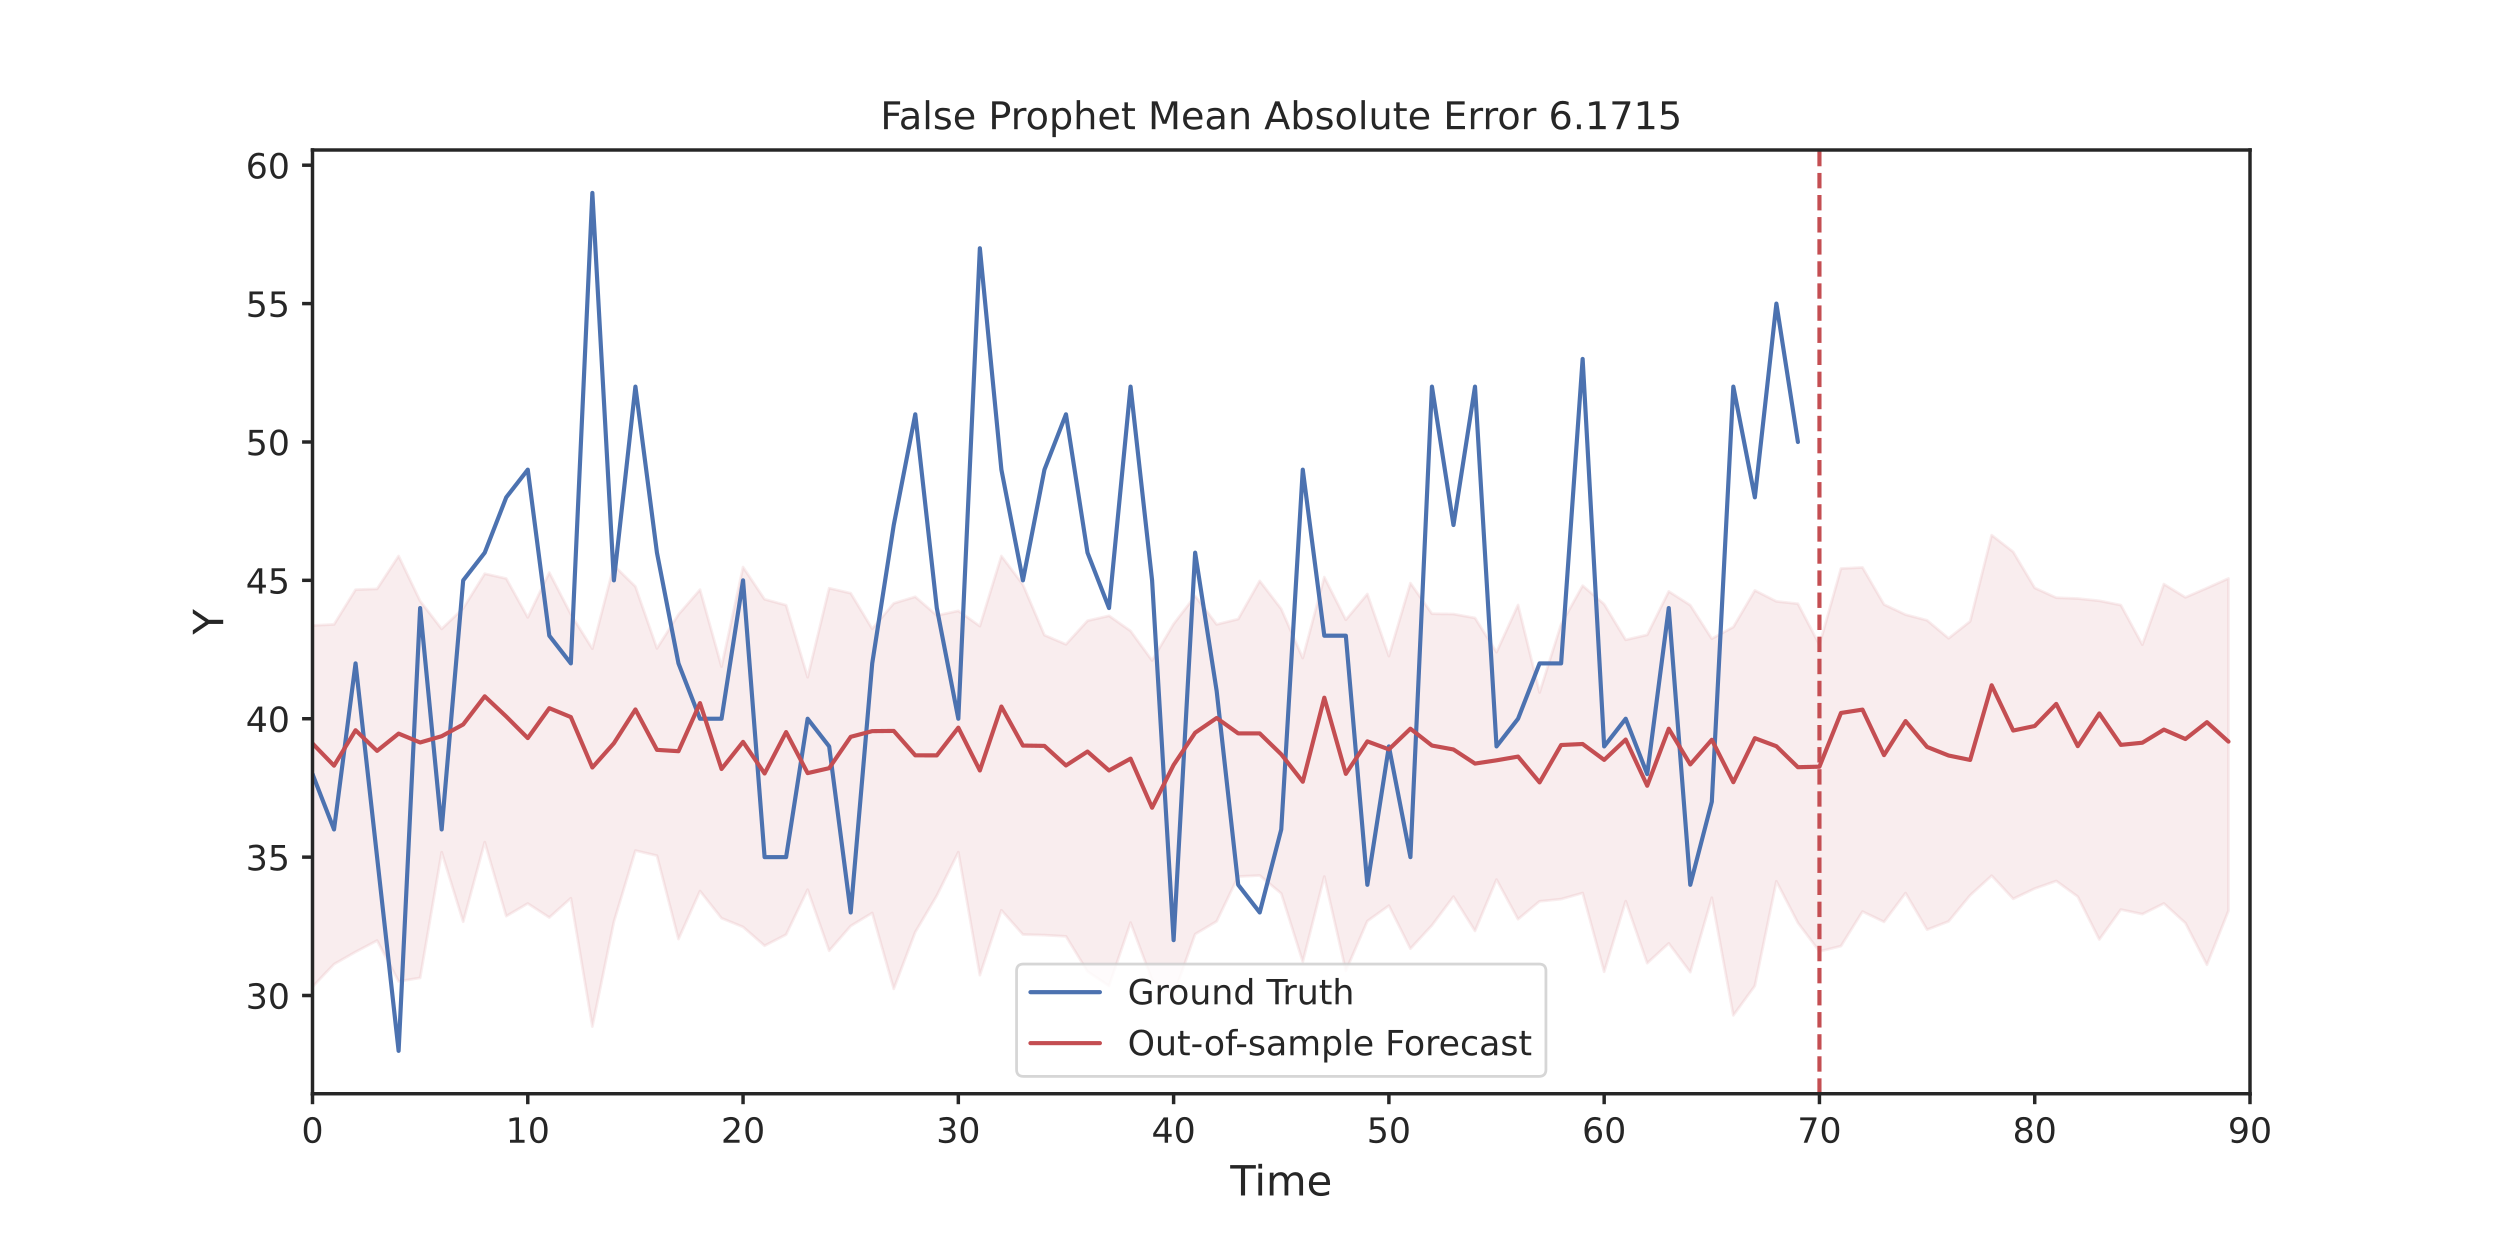 <?xml version="1.0" encoding="utf-8" standalone="no"?>
<!DOCTYPE svg PUBLIC "-//W3C//DTD SVG 1.1//EN"
  "http://www.w3.org/Graphics/SVG/1.1/DTD/svg11.dtd">
<!-- Created with matplotlib (https://matplotlib.org/) -->
<svg height="360pt" version="1.1" viewBox="0 0 720 360" width="720pt" xmlns="http://www.w3.org/2000/svg" xmlns:xlink="http://www.w3.org/1999/xlink">
 <defs>
  <style type="text/css">*{stroke-linecap:butt;stroke-linejoin:round;}</style>
 </defs>
 <g id="figure_1">
  <g id="patch_1">
   <path d="M 0 360 
L 720 360 
L 720 0 
L 0 0 
z
" style="fill:#ffffff;"/>
  </g>
  <g id="axes_1">
   <g id="patch_2">
    <path d="M 90 315 
L 648 315 
L 648 43.2 
L 90 43.2 
z
" style="fill:#ffffff;"/>
   </g>
   <g id="matplotlib.axis_1">
    <g id="xtick_1">
     <g id="line2d_1">
      <defs>
       <path d="M 0 0 
L 0 3 
" id="mfca4737694" style="stroke:#262626;"/>
      </defs>
      <g>
       <use style="fill:#262626;stroke:#262626;" x="90" xlink:href="#mfca4737694" y="315"/>
      </g>
     </g>
     <g id="text_1">
      <!-- 0 -->
      <g style="fill:#262626;" transform="translate(86.819 329.098)scale(0.1 -0.1)">
       <defs>
        <path d="M 31.781 66.406 
Q 24.172 66.406 20.328 58.906 
Q 16.5 51.422 16.5 36.375 
Q 16.5 21.391 20.328 13.891 
Q 24.172 6.391 31.781 6.391 
Q 39.453 6.391 43.281 13.891 
Q 47.125 21.391 47.125 36.375 
Q 47.125 51.422 43.281 58.906 
Q 39.453 66.406 31.781 66.406 
z
M 31.781 74.219 
Q 44.047 74.219 50.516 64.516 
Q 56.984 54.828 56.984 36.375 
Q 56.984 17.969 50.516 8.266 
Q 44.047 -1.422 31.781 -1.422 
Q 19.531 -1.422 13.062 8.266 
Q 6.594 17.969 6.594 36.375 
Q 6.594 54.828 13.062 64.516 
Q 19.531 74.219 31.781 74.219 
z
" id="DejaVuSans-48"/>
       </defs>
       <use xlink:href="#DejaVuSans-48"/>
      </g>
     </g>
    </g>
    <g id="xtick_2">
     <g id="line2d_2">
      <g>
       <use style="fill:#262626;stroke:#262626;" x="152" xlink:href="#mfca4737694" y="315"/>
      </g>
     </g>
     <g id="text_2">
      <!-- 10 -->
      <g style="fill:#262626;" transform="translate(145.637 329.098)scale(0.1 -0.1)">
       <defs>
        <path d="M 12.406 8.297 
L 28.516 8.297 
L 28.516 63.922 
L 10.984 60.406 
L 10.984 69.391 
L 28.422 72.906 
L 38.281 72.906 
L 38.281 8.297 
L 54.391 8.297 
L 54.391 0 
L 12.406 0 
z
" id="DejaVuSans-49"/>
       </defs>
       <use xlink:href="#DejaVuSans-49"/>
       <use x="63.623" xlink:href="#DejaVuSans-48"/>
      </g>
     </g>
    </g>
    <g id="xtick_3">
     <g id="line2d_3">
      <g>
       <use style="fill:#262626;stroke:#262626;" x="214" xlink:href="#mfca4737694" y="315"/>
      </g>
     </g>
     <g id="text_3">
      <!-- 20 -->
      <g style="fill:#262626;" transform="translate(207.637 329.098)scale(0.1 -0.1)">
       <defs>
        <path d="M 19.188 8.297 
L 53.609 8.297 
L 53.609 0 
L 7.328 0 
L 7.328 8.297 
Q 12.938 14.109 22.625 23.891 
Q 32.328 33.688 34.812 36.531 
Q 39.547 41.844 41.422 45.531 
Q 43.312 49.219 43.312 52.781 
Q 43.312 58.594 39.234 62.25 
Q 35.156 65.922 28.609 65.922 
Q 23.969 65.922 18.812 64.312 
Q 13.672 62.703 7.812 59.422 
L 7.812 69.391 
Q 13.766 71.781 18.938 73 
Q 24.125 74.219 28.422 74.219 
Q 39.75 74.219 46.484 68.547 
Q 53.219 62.891 53.219 53.422 
Q 53.219 48.922 51.531 44.891 
Q 49.859 40.875 45.406 35.406 
Q 44.188 33.984 37.641 27.219 
Q 31.109 20.453 19.188 8.297 
z
" id="DejaVuSans-50"/>
       </defs>
       <use xlink:href="#DejaVuSans-50"/>
       <use x="63.623" xlink:href="#DejaVuSans-48"/>
      </g>
     </g>
    </g>
    <g id="xtick_4">
     <g id="line2d_4">
      <g>
       <use style="fill:#262626;stroke:#262626;" x="276" xlink:href="#mfca4737694" y="315"/>
      </g>
     </g>
     <g id="text_4">
      <!-- 30 -->
      <g style="fill:#262626;" transform="translate(269.637 329.098)scale(0.1 -0.1)">
       <defs>
        <path d="M 40.578 39.312 
Q 47.656 37.797 51.625 33 
Q 55.609 28.219 55.609 21.188 
Q 55.609 10.406 48.188 4.484 
Q 40.766 -1.422 27.094 -1.422 
Q 22.516 -1.422 17.656 -0.516 
Q 12.797 0.391 7.625 2.203 
L 7.625 11.719 
Q 11.719 9.328 16.594 8.109 
Q 21.484 6.891 26.812 6.891 
Q 36.078 6.891 40.938 10.547 
Q 45.797 14.203 45.797 21.188 
Q 45.797 27.641 41.281 31.266 
Q 36.766 34.906 28.719 34.906 
L 20.219 34.906 
L 20.219 43.016 
L 29.109 43.016 
Q 36.375 43.016 40.234 45.922 
Q 44.094 48.828 44.094 54.297 
Q 44.094 59.906 40.109 62.906 
Q 36.141 65.922 28.719 65.922 
Q 24.656 65.922 20.016 65.031 
Q 15.375 64.156 9.812 62.312 
L 9.812 71.094 
Q 15.438 72.656 20.344 73.438 
Q 25.25 74.219 29.594 74.219 
Q 40.828 74.219 47.359 69.109 
Q 53.906 64.016 53.906 55.328 
Q 53.906 49.266 50.438 45.094 
Q 46.969 40.922 40.578 39.312 
z
" id="DejaVuSans-51"/>
       </defs>
       <use xlink:href="#DejaVuSans-51"/>
       <use x="63.623" xlink:href="#DejaVuSans-48"/>
      </g>
     </g>
    </g>
    <g id="xtick_5">
     <g id="line2d_5">
      <g>
       <use style="fill:#262626;stroke:#262626;" x="338" xlink:href="#mfca4737694" y="315"/>
      </g>
     </g>
     <g id="text_5">
      <!-- 40 -->
      <g style="fill:#262626;" transform="translate(331.637 329.098)scale(0.1 -0.1)">
       <defs>
        <path d="M 37.797 64.312 
L 12.891 25.391 
L 37.797 25.391 
z
M 35.203 72.906 
L 47.609 72.906 
L 47.609 25.391 
L 58.016 25.391 
L 58.016 17.188 
L 47.609 17.188 
L 47.609 0 
L 37.797 0 
L 37.797 17.188 
L 4.891 17.188 
L 4.891 26.703 
z
" id="DejaVuSans-52"/>
       </defs>
       <use xlink:href="#DejaVuSans-52"/>
       <use x="63.623" xlink:href="#DejaVuSans-48"/>
      </g>
     </g>
    </g>
    <g id="xtick_6">
     <g id="line2d_6">
      <g>
       <use style="fill:#262626;stroke:#262626;" x="400" xlink:href="#mfca4737694" y="315"/>
      </g>
     </g>
     <g id="text_6">
      <!-- 50 -->
      <g style="fill:#262626;" transform="translate(393.637 329.098)scale(0.1 -0.1)">
       <defs>
        <path d="M 10.797 72.906 
L 49.516 72.906 
L 49.516 64.594 
L 19.828 64.594 
L 19.828 46.734 
Q 21.969 47.469 24.109 47.828 
Q 26.266 48.188 28.422 48.188 
Q 40.625 48.188 47.75 41.5 
Q 54.891 34.812 54.891 23.391 
Q 54.891 11.625 47.562 5.094 
Q 40.234 -1.422 26.906 -1.422 
Q 22.312 -1.422 17.547 -0.641 
Q 12.797 0.141 7.719 1.703 
L 7.719 11.625 
Q 12.109 9.234 16.797 8.062 
Q 21.484 6.891 26.703 6.891 
Q 35.156 6.891 40.078 11.328 
Q 45.016 15.766 45.016 23.391 
Q 45.016 31 40.078 35.438 
Q 35.156 39.891 26.703 39.891 
Q 22.75 39.891 18.812 39.016 
Q 14.891 38.141 10.797 36.281 
z
" id="DejaVuSans-53"/>
       </defs>
       <use xlink:href="#DejaVuSans-53"/>
       <use x="63.623" xlink:href="#DejaVuSans-48"/>
      </g>
     </g>
    </g>
    <g id="xtick_7">
     <g id="line2d_7">
      <g>
       <use style="fill:#262626;stroke:#262626;" x="462" xlink:href="#mfca4737694" y="315"/>
      </g>
     </g>
     <g id="text_7">
      <!-- 60 -->
      <g style="fill:#262626;" transform="translate(455.637 329.098)scale(0.1 -0.1)">
       <defs>
        <path d="M 33.016 40.375 
Q 26.375 40.375 22.484 35.828 
Q 18.609 31.297 18.609 23.391 
Q 18.609 15.531 22.484 10.953 
Q 26.375 6.391 33.016 6.391 
Q 39.656 6.391 43.531 10.953 
Q 47.406 15.531 47.406 23.391 
Q 47.406 31.297 43.531 35.828 
Q 39.656 40.375 33.016 40.375 
z
M 52.594 71.297 
L 52.594 62.312 
Q 48.875 64.062 45.094 64.984 
Q 41.312 65.922 37.594 65.922 
Q 27.828 65.922 22.672 59.328 
Q 17.531 52.734 16.797 39.406 
Q 19.672 43.656 24.016 45.922 
Q 28.375 48.188 33.594 48.188 
Q 44.578 48.188 50.953 41.516 
Q 57.328 34.859 57.328 23.391 
Q 57.328 12.156 50.688 5.359 
Q 44.047 -1.422 33.016 -1.422 
Q 20.359 -1.422 13.672 8.266 
Q 6.984 17.969 6.984 36.375 
Q 6.984 53.656 15.188 63.938 
Q 23.391 74.219 37.203 74.219 
Q 40.922 74.219 44.703 73.484 
Q 48.484 72.75 52.594 71.297 
z
" id="DejaVuSans-54"/>
       </defs>
       <use xlink:href="#DejaVuSans-54"/>
       <use x="63.623" xlink:href="#DejaVuSans-48"/>
      </g>
     </g>
    </g>
    <g id="xtick_8">
     <g id="line2d_8">
      <g>
       <use style="fill:#262626;stroke:#262626;" x="524" xlink:href="#mfca4737694" y="315"/>
      </g>
     </g>
     <g id="text_8">
      <!-- 70 -->
      <g style="fill:#262626;" transform="translate(517.638 329.098)scale(0.1 -0.1)">
       <defs>
        <path d="M 8.203 72.906 
L 55.078 72.906 
L 55.078 68.703 
L 28.609 0 
L 18.312 0 
L 43.219 64.594 
L 8.203 64.594 
z
" id="DejaVuSans-55"/>
       </defs>
       <use xlink:href="#DejaVuSans-55"/>
       <use x="63.623" xlink:href="#DejaVuSans-48"/>
      </g>
     </g>
    </g>
    <g id="xtick_9">
     <g id="line2d_9">
      <g>
       <use style="fill:#262626;stroke:#262626;" x="586" xlink:href="#mfca4737694" y="315"/>
      </g>
     </g>
     <g id="text_9">
      <!-- 80 -->
      <g style="fill:#262626;" transform="translate(579.638 329.098)scale(0.1 -0.1)">
       <defs>
        <path d="M 31.781 34.625 
Q 24.75 34.625 20.719 30.859 
Q 16.703 27.094 16.703 20.516 
Q 16.703 13.922 20.719 10.156 
Q 24.75 6.391 31.781 6.391 
Q 38.812 6.391 42.859 10.172 
Q 46.922 13.969 46.922 20.516 
Q 46.922 27.094 42.891 30.859 
Q 38.875 34.625 31.781 34.625 
z
M 21.922 38.812 
Q 15.578 40.375 12.031 44.719 
Q 8.5 49.078 8.5 55.328 
Q 8.5 64.062 14.719 69.141 
Q 20.953 74.219 31.781 74.219 
Q 42.672 74.219 48.875 69.141 
Q 55.078 64.062 55.078 55.328 
Q 55.078 49.078 51.531 44.719 
Q 48 40.375 41.703 38.812 
Q 48.828 37.156 52.797 32.312 
Q 56.781 27.484 56.781 20.516 
Q 56.781 9.906 50.312 4.234 
Q 43.844 -1.422 31.781 -1.422 
Q 19.734 -1.422 13.25 4.234 
Q 6.781 9.906 6.781 20.516 
Q 6.781 27.484 10.781 32.312 
Q 14.797 37.156 21.922 38.812 
z
M 18.312 54.391 
Q 18.312 48.734 21.844 45.562 
Q 25.391 42.391 31.781 42.391 
Q 38.141 42.391 41.719 45.562 
Q 45.312 48.734 45.312 54.391 
Q 45.312 60.062 41.719 63.234 
Q 38.141 66.406 31.781 66.406 
Q 25.391 66.406 21.844 63.234 
Q 18.312 60.062 18.312 54.391 
z
" id="DejaVuSans-56"/>
       </defs>
       <use xlink:href="#DejaVuSans-56"/>
       <use x="63.623" xlink:href="#DejaVuSans-48"/>
      </g>
     </g>
    </g>
    <g id="xtick_10">
     <g id="line2d_10">
      <g>
       <use style="fill:#262626;stroke:#262626;" x="648" xlink:href="#mfca4737694" y="315"/>
      </g>
     </g>
     <g id="text_10">
      <!-- 90 -->
      <g style="fill:#262626;" transform="translate(641.638 329.098)scale(0.1 -0.1)">
       <defs>
        <path d="M 10.984 1.516 
L 10.984 10.5 
Q 14.703 8.734 18.5 7.812 
Q 22.312 6.891 25.984 6.891 
Q 35.75 6.891 40.891 13.453 
Q 46.047 20.016 46.781 33.406 
Q 43.953 29.203 39.594 26.953 
Q 35.25 24.703 29.984 24.703 
Q 19.047 24.703 12.672 31.312 
Q 6.297 37.938 6.297 49.422 
Q 6.297 60.641 12.938 67.422 
Q 19.578 74.219 30.609 74.219 
Q 43.266 74.219 49.922 64.516 
Q 56.594 54.828 56.594 36.375 
Q 56.594 19.141 48.406 8.859 
Q 40.234 -1.422 26.422 -1.422 
Q 22.703 -1.422 18.891 -0.688 
Q 15.094 0.047 10.984 1.516 
z
M 30.609 32.422 
Q 37.25 32.422 41.125 36.953 
Q 45.016 41.5 45.016 49.422 
Q 45.016 57.281 41.125 61.844 
Q 37.25 66.406 30.609 66.406 
Q 23.969 66.406 20.094 61.844 
Q 16.219 57.281 16.219 49.422 
Q 16.219 41.5 20.094 36.953 
Q 23.969 32.422 30.609 32.422 
z
" id="DejaVuSans-57"/>
       </defs>
       <use xlink:href="#DejaVuSans-57"/>
       <use x="63.623" xlink:href="#DejaVuSans-48"/>
      </g>
     </g>
    </g>
    <g id="text_11">
     <!-- Time -->
     <g style="fill:#262626;" transform="translate(354.32 344.296)scale(0.12 -0.12)">
      <defs>
       <path d="M -0.297 72.906 
L 61.375 72.906 
L 61.375 64.594 
L 35.5 64.594 
L 35.5 0 
L 25.594 0 
L 25.594 64.594 
L -0.297 64.594 
z
" id="DejaVuSans-84"/>
       <path d="M 9.422 54.688 
L 18.406 54.688 
L 18.406 0 
L 9.422 0 
z
M 9.422 75.984 
L 18.406 75.984 
L 18.406 64.594 
L 9.422 64.594 
z
" id="DejaVuSans-105"/>
       <path d="M 52 44.188 
Q 55.375 50.25 60.062 53.125 
Q 64.75 56 71.094 56 
Q 79.641 56 84.281 50.016 
Q 88.922 44.047 88.922 33.016 
L 88.922 0 
L 79.891 0 
L 79.891 32.719 
Q 79.891 40.578 77.094 44.375 
Q 74.312 48.188 68.609 48.188 
Q 61.625 48.188 57.562 43.547 
Q 53.516 38.922 53.516 30.906 
L 53.516 0 
L 44.484 0 
L 44.484 32.719 
Q 44.484 40.625 41.703 44.406 
Q 38.922 48.188 33.109 48.188 
Q 26.219 48.188 22.156 43.531 
Q 18.109 38.875 18.109 30.906 
L 18.109 0 
L 9.078 0 
L 9.078 54.688 
L 18.109 54.688 
L 18.109 46.188 
Q 21.188 51.219 25.484 53.609 
Q 29.781 56 35.688 56 
Q 41.656 56 45.828 52.969 
Q 50 49.953 52 44.188 
z
" id="DejaVuSans-109"/>
       <path d="M 56.203 29.594 
L 56.203 25.203 
L 14.891 25.203 
Q 15.484 15.922 20.484 11.062 
Q 25.484 6.203 34.422 6.203 
Q 39.594 6.203 44.453 7.469 
Q 49.312 8.734 54.109 11.281 
L 54.109 2.781 
Q 49.266 0.734 44.188 -0.344 
Q 39.109 -1.422 33.891 -1.422 
Q 20.797 -1.422 13.156 6.188 
Q 5.516 13.812 5.516 26.812 
Q 5.516 40.234 12.766 48.109 
Q 20.016 56 32.328 56 
Q 43.359 56 49.781 48.891 
Q 56.203 41.797 56.203 29.594 
z
M 47.219 32.234 
Q 47.125 39.594 43.094 43.984 
Q 39.062 48.391 32.422 48.391 
Q 24.906 48.391 20.391 44.141 
Q 15.875 39.891 15.188 32.172 
z
" id="DejaVuSans-101"/>
      </defs>
      <use xlink:href="#DejaVuSans-84"/>
      <use x="57.959" xlink:href="#DejaVuSans-105"/>
      <use x="85.742" xlink:href="#DejaVuSans-109"/>
      <use x="183.154" xlink:href="#DejaVuSans-101"/>
     </g>
    </g>
   </g>
   <g id="matplotlib.axis_2">
    <g id="ytick_1">
     <g id="line2d_11">
      <defs>
       <path d="M 0 0 
L -3 0 
" id="mdbe157bc6e" style="stroke:#262626;"/>
      </defs>
      <g>
       <use style="fill:#262626;stroke:#262626;" x="90" xlink:href="#mdbe157bc6e" y="286.704"/>
      </g>
     </g>
     <g id="text_12">
      <!-- 30 -->
      <g style="fill:#262626;" transform="translate(70.775 290.503)scale(0.1 -0.1)">
       <use xlink:href="#DejaVuSans-51"/>
       <use x="63.623" xlink:href="#DejaVuSans-48"/>
      </g>
     </g>
    </g>
    <g id="ytick_2">
     <g id="line2d_12">
      <g>
       <use style="fill:#262626;stroke:#262626;" x="90" xlink:href="#mdbe157bc6e" y="246.851"/>
      </g>
     </g>
     <g id="text_13">
      <!-- 35 -->
      <g style="fill:#262626;" transform="translate(70.775 250.65)scale(0.1 -0.1)">
       <use xlink:href="#DejaVuSans-51"/>
       <use x="63.623" xlink:href="#DejaVuSans-53"/>
      </g>
     </g>
    </g>
    <g id="ytick_3">
     <g id="line2d_13">
      <g>
       <use style="fill:#262626;stroke:#262626;" x="90" xlink:href="#mdbe157bc6e" y="206.997"/>
      </g>
     </g>
     <g id="text_14">
      <!-- 40 -->
      <g style="fill:#262626;" transform="translate(70.775 210.797)scale(0.1 -0.1)">
       <use xlink:href="#DejaVuSans-52"/>
       <use x="63.623" xlink:href="#DejaVuSans-48"/>
      </g>
     </g>
    </g>
    <g id="ytick_4">
     <g id="line2d_14">
      <g>
       <use style="fill:#262626;stroke:#262626;" x="90" xlink:href="#mdbe157bc6e" y="167.144"/>
      </g>
     </g>
     <g id="text_15">
      <!-- 45 -->
      <g style="fill:#262626;" transform="translate(70.775 170.943)scale(0.1 -0.1)">
       <use xlink:href="#DejaVuSans-52"/>
       <use x="63.623" xlink:href="#DejaVuSans-53"/>
      </g>
     </g>
    </g>
    <g id="ytick_5">
     <g id="line2d_15">
      <g>
       <use style="fill:#262626;stroke:#262626;" x="90" xlink:href="#mdbe157bc6e" y="127.291"/>
      </g>
     </g>
     <g id="text_16">
      <!-- 50 -->
      <g style="fill:#262626;" transform="translate(70.775 131.09)scale(0.1 -0.1)">
       <use xlink:href="#DejaVuSans-53"/>
       <use x="63.623" xlink:href="#DejaVuSans-48"/>
      </g>
     </g>
    </g>
    <g id="ytick_6">
     <g id="line2d_16">
      <g>
       <use style="fill:#262626;stroke:#262626;" x="90" xlink:href="#mdbe157bc6e" y="87.437"/>
      </g>
     </g>
     <g id="text_17">
      <!-- 55 -->
      <g style="fill:#262626;" transform="translate(70.775 91.236)scale(0.1 -0.1)">
       <use xlink:href="#DejaVuSans-53"/>
       <use x="63.623" xlink:href="#DejaVuSans-53"/>
      </g>
     </g>
    </g>
    <g id="ytick_7">
     <g id="line2d_17">
      <g>
       <use style="fill:#262626;stroke:#262626;" x="90" xlink:href="#mdbe157bc6e" y="47.584"/>
      </g>
     </g>
     <g id="text_18">
      <!-- 60 -->
      <g style="fill:#262626;" transform="translate(70.775 51.383)scale(0.1 -0.1)">
       <use xlink:href="#DejaVuSans-54"/>
       <use x="63.623" xlink:href="#DejaVuSans-48"/>
      </g>
     </g>
    </g>
    <g id="text_19">
     <!-- Y -->
     <g style="fill:#262626;" transform="translate(64.279 182.765)rotate(-90)scale(0.12 -0.12)">
      <defs>
       <path d="M -0.203 72.906 
L 10.406 72.906 
L 30.609 42.922 
L 50.688 72.906 
L 61.281 72.906 
L 35.5 34.719 
L 35.5 0 
L 25.594 0 
L 25.594 34.719 
z
" id="DejaVuSans-89"/>
      </defs>
      <use xlink:href="#DejaVuSans-89"/>
     </g>
    </g>
   </g>
   <g id="PolyCollection_1">
    <defs>
     <path d="M 90 -75.795 
L 90 -179.866 
L 96.2 -180.171 
L 102.4 -190.18 
L 108.6 -190.398 
L 114.8 -199.877 
L 121 -186.925 
L 127.2 -178.88 
L 133.4 -184.811 
L 139.6 -194.774 
L 145.8 -193.388 
L 152 -182.19 
L 158.2 -195.111 
L 164.4 -183.109 
L 170.6 -173.172 
L 176.8 -197.16 
L 183 -191.086 
L 189.2 -173.269 
L 195.4 -183.023 
L 201.6 -190.183 
L 207.8 -168.017 
L 214 -196.696 
L 220.2 -187.415 
L 226.4 -185.717 
L 232.6 -164.96 
L 238.8 -190.598 
L 245 -189.157 
L 251.2 -178.908 
L 257.4 -186.246 
L 263.6 -188.131 
L 269.8 -182.752 
L 276 -184.073 
L 282.2 -179.682 
L 288.4 -199.872 
L 294.6 -191.643 
L 300.8 -177.077 
L 307 -174.434 
L 313.2 -181.23 
L 319.4 -182.656 
L 325.6 -178.29 
L 331.8 -169.784 
L 338 -180.314 
L 344.2 -188.364 
L 350.4 -180.164 
L 356.6 -181.705 
L 362.8 -192.709 
L 369 -184.623 
L 375.2 -170.473 
L 381.4 -193.794 
L 387.6 -181.505 
L 393.8 -188.932 
L 400 -171.043 
L 406.2 -192.069 
L 412.4 -183.252 
L 418.6 -183.152 
L 424.8 -182.028 
L 431 -172.175 
L 437.2 -185.771 
L 443.4 -160.557 
L 449.6 -180.203 
L 455.8 -191.332 
L 462 -186.002 
L 468.2 -175.726 
L 474.4 -177.162 
L 480.6 -189.682 
L 486.8 -185.704 
L 493 -176.052 
L 499.2 -179.413 
L 505.4 -189.96 
L 511.6 -186.805 
L 517.8 -186.124 
L 524 -174.302 
L 530.2 -196.266 
L 536.4 -196.577 
L 542.6 -185.909 
L 548.8 -182.983 
L 555 -181.353 
L 561.2 -176.164 
L 567.4 -181.056 
L 573.6 -205.884 
L 579.8 -201.061 
L 586 -190.68 
L 592.2 -187.859 
L 598.4 -187.624 
L 604.6 -186.973 
L 610.8 -185.741 
L 617 -174.327 
L 623.2 -191.777 
L 629.4 -187.955 
L 635.6 -190.644 
L 641.8 -193.41 
L 641.8 -97.692 
L 641.8 -97.692 
L 635.6 -82.125 
L 629.4 -94.156 
L 623.2 -99.802 
L 617 -96.721 
L 610.8 -98.047 
L 604.6 -89.419 
L 598.4 -101.763 
L 592.2 -106.27 
L 586 -104.092 
L 579.8 -101.139 
L 573.6 -107.805 
L 567.4 -102.146 
L 561.2 -94.639 
L 555 -92.251 
L 548.8 -102.783 
L 542.6 -94.5 
L 536.4 -97.468 
L 530.2 -87.525 
L 524 -85.981 
L 517.8 -94.207 
L 511.6 -106.187 
L 505.4 -76.066 
L 499.2 -67.569 
L 493 -101.446 
L 486.8 -80.016 
L 480.6 -88.306 
L 474.4 -82.598 
L 468.2 -100.462 
L 462 -80.118 
L 455.8 -102.811 
L 449.6 -101.05 
L 443.4 -100.417 
L 437.2 -95.252 
L 431 -106.681 
L 424.8 -91.89 
L 418.6 -101.764 
L 412.4 -93.499 
L 406.2 -86.77 
L 400 -99.172 
L 393.8 -94.726 
L 387.6 -80.376 
L 381.4 -107.548 
L 375.2 -83.006 
L 369 -102.68 
L 362.8 -107.856 
L 356.6 -107.559 
L 350.4 -94.648 
L 344.2 -90.968 
L 338 -73.392 
L 331.8 -77.689 
L 325.6 -94.287 
L 319.4 -76.036 
L 313.2 -80.188 
L 307 -90.322 
L 300.8 -90.686 
L 294.6 -90.853 
L 288.4 -97.846 
L 282.2 -79.162 
L 276 -114.577 
L 269.8 -102.043 
L 263.6 -91.553 
L 257.4 -75.203 
L 251.2 -97.066 
L 245 -93.319 
L 238.8 -86.185 
L 232.6 -103.764 
L 226.4 -90.836 
L 220.2 -87.623 
L 214 -93.033 
L 207.8 -95.562 
L 201.6 -103.378 
L 195.4 -89.537 
L 189.2 -113.564 
L 183 -115.034 
L 176.8 -94.527 
L 170.6 -64.342 
L 164.4 -101.307 
L 158.2 -95.756 
L 152 -99.791 
L 145.8 -96.144 
L 139.6 -117.458 
L 133.4 -94.523 
L 127.2 -114.56 
L 121 -78.371 
L 114.8 -77.351 
L 108.6 -89.117 
L 102.4 -85.843 
L 96.2 -82.308 
L 90 -75.795 
z
" id="m380472d319" style="stroke:#c44e52;stroke-opacity:0.1;stroke-width:0.8;"/>
    </defs>
    <g clip-path="url(#p0084c0e332)">
     <use style="fill:#c44e52;fill-opacity:0.1;stroke:#c44e52;stroke-opacity:0.1;stroke-width:0.8;" x="0" xlink:href="#m380472d319" y="360"/>
    </g>
   </g>
   <g id="line2d_18">
    <path clip-path="url(#p0084c0e332)" d="M 90 222.939 
L 96.2 238.88 
L 102.4 191.056 
L 108.6 246.851 
L 114.8 302.645 
L 121 175.115 
L 127.2 238.88 
L 133.4 167.144 
L 139.6 159.173 
L 145.8 143.232 
L 152 135.261 
L 158.2 183.085 
L 164.4 191.056 
L 170.6 55.555 
L 176.8 167.144 
L 183 111.349 
L 189.2 159.173 
L 195.4 191.056 
L 201.6 206.997 
L 207.8 206.997 
L 214 167.144 
L 220.2 246.851 
L 226.4 246.851 
L 232.6 206.997 
L 238.8 214.968 
L 245 262.792 
L 251.2 191.056 
L 257.4 151.203 
L 263.6 119.32 
L 269.8 175.115 
L 276 206.997 
L 282.2 71.496 
L 288.4 135.261 
L 294.6 167.144 
L 300.8 135.261 
L 307 119.32 
L 313.2 159.173 
L 319.4 175.115 
L 325.6 111.349 
L 331.8 167.144 
L 338 270.763 
L 344.2 159.173 
L 350.4 199.027 
L 356.6 254.821 
L 362.8 262.792 
L 369 238.88 
L 375.2 135.261 
L 381.4 183.085 
L 387.6 183.085 
L 393.8 254.821 
L 400 214.968 
L 406.2 246.851 
L 412.4 111.349 
L 418.6 151.203 
L 424.8 111.349 
L 431 214.968 
L 437.2 206.997 
L 443.4 191.056 
L 449.6 191.056 
L 455.8 103.379 
L 462 214.968 
L 468.2 206.997 
L 474.4 222.939 
L 480.6 175.115 
L 486.8 254.821 
L 493 230.909 
L 499.2 111.349 
L 505.4 143.232 
L 511.6 87.437 
L 517.8 127.291 
" style="fill:none;stroke:#4c72b0;stroke-linecap:round;stroke-width:1.2;"/>
   </g>
   <g id="line2d_19">
    <path clip-path="url(#p0084c0e332)" d="M 90 214.127 
L 96.2 220.507 
L 102.4 210.307 
L 108.6 216.249 
L 114.8 211.277 
L 121 213.833 
L 127.2 212.028 
L 133.4 208.641 
L 139.6 200.536 
L 145.8 206.359 
L 152 212.569 
L 158.2 203.951 
L 164.4 206.515 
L 170.6 221.04 
L 176.8 214.055 
L 183 204.325 
L 189.2 215.958 
L 195.4 216.347 
L 201.6 202.493 
L 207.8 221.469 
L 214 213.662 
L 220.2 222.768 
L 226.4 210.839 
L 232.6 222.659 
L 238.8 221.233 
L 245 212.206 
L 251.2 210.567 
L 257.4 210.503 
L 263.6 217.534 
L 269.8 217.55 
L 276 209.571 
L 282.2 221.899 
L 288.4 203.487 
L 294.6 214.723 
L 300.8 214.818 
L 307 220.454 
L 313.2 216.449 
L 319.4 221.9 
L 325.6 218.487 
L 331.8 232.62 
L 338 220.316 
L 344.2 211.028 
L 350.4 206.783 
L 356.6 211.217 
L 362.8 211.223 
L 369 217.244 
L 375.2 225.143 
L 381.4 200.937 
L 387.6 222.867 
L 393.8 213.517 
L 400 215.821 
L 406.2 209.87 
L 412.4 214.719 
L 418.6 215.85 
L 424.8 219.911 
L 431 218.971 
L 437.2 217.899 
L 443.4 225.332 
L 449.6 214.566 
L 455.8 214.273 
L 462 218.85 
L 468.2 212.988 
L 474.4 226.295 
L 480.6 209.878 
L 486.8 220.153 
L 493 213.052 
L 499.2 225.273 
L 505.4 212.595 
L 511.6 214.913 
L 517.8 220.955 
L 524 220.806 
L 530.2 205.333 
L 536.4 204.371 
L 542.6 217.475 
L 548.8 207.674 
L 555 215.119 
L 561.2 217.592 
L 567.4 218.864 
L 573.6 197.361 
L 579.8 210.392 
L 586 209.095 
L 592.2 202.724 
L 598.4 214.888 
L 604.6 205.484 
L 610.8 214.525 
L 617 213.902 
L 623.2 210.131 
L 629.4 212.838 
L 635.6 207.985 
L 641.8 213.58 
" style="fill:none;stroke:#c44e52;stroke-linecap:round;stroke-width:1.2;"/>
   </g>
   <g id="line2d_20">
    <path clip-path="url(#p0084c0e332)" d="M 524 315 
L 524 43.2 
" style="fill:none;stroke:#c44e52;stroke-dasharray:4.44,1.92;stroke-dashoffset:0;stroke-width:1.2;"/>
   </g>
   <g id="patch_3">
    <path d="M 90 315 
L 90 43.2 
" style="fill:none;stroke:#262626;stroke-linecap:square;stroke-linejoin:miter;"/>
   </g>
   <g id="patch_4">
    <path d="M 648 315 
L 648 43.2 
" style="fill:none;stroke:#262626;stroke-linecap:square;stroke-linejoin:miter;"/>
   </g>
   <g id="patch_5">
    <path d="M 90 315 
L 648 315 
" style="fill:none;stroke:#262626;stroke-linecap:square;stroke-linejoin:miter;"/>
   </g>
   <g id="patch_6">
    <path d="M 90 43.2 
L 648 43.2 
" style="fill:none;stroke:#262626;stroke-linecap:square;stroke-linejoin:miter;"/>
   </g>
   <g id="text_20">
    <!-- False Prophet Mean Absolute Error 6.1715 -->
    <g style="fill:#262626;" transform="translate(253.538 37.2)scale(0.11 -0.11)">
     <defs>
      <path d="M 9.812 72.906 
L 51.703 72.906 
L 51.703 64.594 
L 19.672 64.594 
L 19.672 43.109 
L 48.578 43.109 
L 48.578 34.812 
L 19.672 34.812 
L 19.672 0 
L 9.812 0 
z
" id="DejaVuSans-70"/>
      <path d="M 34.281 27.484 
Q 23.391 27.484 19.188 25 
Q 14.984 22.516 14.984 16.5 
Q 14.984 11.719 18.141 8.906 
Q 21.297 6.109 26.703 6.109 
Q 34.188 6.109 38.703 11.406 
Q 43.219 16.703 43.219 25.484 
L 43.219 27.484 
z
M 52.203 31.203 
L 52.203 0 
L 43.219 0 
L 43.219 8.297 
Q 40.141 3.328 35.547 0.953 
Q 30.953 -1.422 24.312 -1.422 
Q 15.922 -1.422 10.953 3.297 
Q 6 8.016 6 15.922 
Q 6 25.141 12.172 29.828 
Q 18.359 34.516 30.609 34.516 
L 43.219 34.516 
L 43.219 35.406 
Q 43.219 41.609 39.141 45 
Q 35.062 48.391 27.688 48.391 
Q 23 48.391 18.547 47.266 
Q 14.109 46.141 10.016 43.891 
L 10.016 52.203 
Q 14.938 54.109 19.578 55.047 
Q 24.219 56 28.609 56 
Q 40.484 56 46.344 49.844 
Q 52.203 43.703 52.203 31.203 
z
" id="DejaVuSans-97"/>
      <path d="M 9.422 75.984 
L 18.406 75.984 
L 18.406 0 
L 9.422 0 
z
" id="DejaVuSans-108"/>
      <path d="M 44.281 53.078 
L 44.281 44.578 
Q 40.484 46.531 36.375 47.5 
Q 32.281 48.484 27.875 48.484 
Q 21.188 48.484 17.844 46.438 
Q 14.5 44.391 14.5 40.281 
Q 14.5 37.156 16.891 35.375 
Q 19.281 33.594 26.516 31.984 
L 29.594 31.297 
Q 39.156 29.25 43.188 25.516 
Q 47.219 21.781 47.219 15.094 
Q 47.219 7.469 41.188 3.016 
Q 35.156 -1.422 24.609 -1.422 
Q 20.219 -1.422 15.453 -0.562 
Q 10.688 0.297 5.422 2 
L 5.422 11.281 
Q 10.406 8.688 15.234 7.391 
Q 20.062 6.109 24.812 6.109 
Q 31.156 6.109 34.562 8.281 
Q 37.984 10.453 37.984 14.406 
Q 37.984 18.062 35.516 20.016 
Q 33.062 21.969 24.703 23.781 
L 21.578 24.516 
Q 13.234 26.266 9.516 29.906 
Q 5.812 33.547 5.812 39.891 
Q 5.812 47.609 11.281 51.797 
Q 16.75 56 26.812 56 
Q 31.781 56 36.172 55.266 
Q 40.578 54.547 44.281 53.078 
z
" id="DejaVuSans-115"/>
      <path id="DejaVuSans-32"/>
      <path d="M 19.672 64.797 
L 19.672 37.406 
L 32.078 37.406 
Q 38.969 37.406 42.719 40.969 
Q 46.484 44.531 46.484 51.125 
Q 46.484 57.672 42.719 61.234 
Q 38.969 64.797 32.078 64.797 
z
M 9.812 72.906 
L 32.078 72.906 
Q 44.344 72.906 50.609 67.359 
Q 56.891 61.812 56.891 51.125 
Q 56.891 40.328 50.609 34.812 
Q 44.344 29.297 32.078 29.297 
L 19.672 29.297 
L 19.672 0 
L 9.812 0 
z
" id="DejaVuSans-80"/>
      <path d="M 41.109 46.297 
Q 39.594 47.172 37.812 47.578 
Q 36.031 48 33.891 48 
Q 26.266 48 22.188 43.047 
Q 18.109 38.094 18.109 28.812 
L 18.109 0 
L 9.078 0 
L 9.078 54.688 
L 18.109 54.688 
L 18.109 46.188 
Q 20.953 51.172 25.484 53.578 
Q 30.031 56 36.531 56 
Q 37.453 56 38.578 55.875 
Q 39.703 55.766 41.062 55.516 
z
" id="DejaVuSans-114"/>
      <path d="M 30.609 48.391 
Q 23.391 48.391 19.188 42.75 
Q 14.984 37.109 14.984 27.297 
Q 14.984 17.484 19.156 11.844 
Q 23.344 6.203 30.609 6.203 
Q 37.797 6.203 41.984 11.859 
Q 46.188 17.531 46.188 27.297 
Q 46.188 37.016 41.984 42.703 
Q 37.797 48.391 30.609 48.391 
z
M 30.609 56 
Q 42.328 56 49.016 48.375 
Q 55.719 40.766 55.719 27.297 
Q 55.719 13.875 49.016 6.219 
Q 42.328 -1.422 30.609 -1.422 
Q 18.844 -1.422 12.172 6.219 
Q 5.516 13.875 5.516 27.297 
Q 5.516 40.766 12.172 48.375 
Q 18.844 56 30.609 56 
z
" id="DejaVuSans-111"/>
      <path d="M 18.109 8.203 
L 18.109 -20.797 
L 9.078 -20.797 
L 9.078 54.688 
L 18.109 54.688 
L 18.109 46.391 
Q 20.953 51.266 25.266 53.625 
Q 29.594 56 35.594 56 
Q 45.562 56 51.781 48.094 
Q 58.016 40.188 58.016 27.297 
Q 58.016 14.406 51.781 6.484 
Q 45.562 -1.422 35.594 -1.422 
Q 29.594 -1.422 25.266 0.953 
Q 20.953 3.328 18.109 8.203 
z
M 48.688 27.297 
Q 48.688 37.203 44.609 42.844 
Q 40.531 48.484 33.406 48.484 
Q 26.266 48.484 22.188 42.844 
Q 18.109 37.203 18.109 27.297 
Q 18.109 17.391 22.188 11.75 
Q 26.266 6.109 33.406 6.109 
Q 40.531 6.109 44.609 11.75 
Q 48.688 17.391 48.688 27.297 
z
" id="DejaVuSans-112"/>
      <path d="M 54.891 33.016 
L 54.891 0 
L 45.906 0 
L 45.906 32.719 
Q 45.906 40.484 42.875 44.328 
Q 39.844 48.188 33.797 48.188 
Q 26.516 48.188 22.312 43.547 
Q 18.109 38.922 18.109 30.906 
L 18.109 0 
L 9.078 0 
L 9.078 75.984 
L 18.109 75.984 
L 18.109 46.188 
Q 21.344 51.125 25.703 53.562 
Q 30.078 56 35.797 56 
Q 45.219 56 50.047 50.172 
Q 54.891 44.344 54.891 33.016 
z
" id="DejaVuSans-104"/>
      <path d="M 18.312 70.219 
L 18.312 54.688 
L 36.812 54.688 
L 36.812 47.703 
L 18.312 47.703 
L 18.312 18.016 
Q 18.312 11.328 20.141 9.422 
Q 21.969 7.516 27.594 7.516 
L 36.812 7.516 
L 36.812 0 
L 27.594 0 
Q 17.188 0 13.234 3.875 
Q 9.281 7.766 9.281 18.016 
L 9.281 47.703 
L 2.688 47.703 
L 2.688 54.688 
L 9.281 54.688 
L 9.281 70.219 
z
" id="DejaVuSans-116"/>
      <path d="M 9.812 72.906 
L 24.516 72.906 
L 43.109 23.297 
L 61.812 72.906 
L 76.516 72.906 
L 76.516 0 
L 66.891 0 
L 66.891 64.016 
L 48.094 14.016 
L 38.188 14.016 
L 19.391 64.016 
L 19.391 0 
L 9.812 0 
z
" id="DejaVuSans-77"/>
      <path d="M 54.891 33.016 
L 54.891 0 
L 45.906 0 
L 45.906 32.719 
Q 45.906 40.484 42.875 44.328 
Q 39.844 48.188 33.797 48.188 
Q 26.516 48.188 22.312 43.547 
Q 18.109 38.922 18.109 30.906 
L 18.109 0 
L 9.078 0 
L 9.078 54.688 
L 18.109 54.688 
L 18.109 46.188 
Q 21.344 51.125 25.703 53.562 
Q 30.078 56 35.797 56 
Q 45.219 56 50.047 50.172 
Q 54.891 44.344 54.891 33.016 
z
" id="DejaVuSans-110"/>
      <path d="M 34.188 63.188 
L 20.797 26.906 
L 47.609 26.906 
z
M 28.609 72.906 
L 39.797 72.906 
L 67.578 0 
L 57.328 0 
L 50.688 18.703 
L 17.828 18.703 
L 11.188 0 
L 0.781 0 
z
" id="DejaVuSans-65"/>
      <path d="M 48.688 27.297 
Q 48.688 37.203 44.609 42.844 
Q 40.531 48.484 33.406 48.484 
Q 26.266 48.484 22.188 42.844 
Q 18.109 37.203 18.109 27.297 
Q 18.109 17.391 22.188 11.75 
Q 26.266 6.109 33.406 6.109 
Q 40.531 6.109 44.609 11.75 
Q 48.688 17.391 48.688 27.297 
z
M 18.109 46.391 
Q 20.953 51.266 25.266 53.625 
Q 29.594 56 35.594 56 
Q 45.562 56 51.781 48.094 
Q 58.016 40.188 58.016 27.297 
Q 58.016 14.406 51.781 6.484 
Q 45.562 -1.422 35.594 -1.422 
Q 29.594 -1.422 25.266 0.953 
Q 20.953 3.328 18.109 8.203 
L 18.109 0 
L 9.078 0 
L 9.078 75.984 
L 18.109 75.984 
z
" id="DejaVuSans-98"/>
      <path d="M 8.5 21.578 
L 8.5 54.688 
L 17.484 54.688 
L 17.484 21.922 
Q 17.484 14.156 20.5 10.266 
Q 23.531 6.391 29.594 6.391 
Q 36.859 6.391 41.078 11.031 
Q 45.312 15.672 45.312 23.688 
L 45.312 54.688 
L 54.297 54.688 
L 54.297 0 
L 45.312 0 
L 45.312 8.406 
Q 42.047 3.422 37.719 1 
Q 33.406 -1.422 27.688 -1.422 
Q 18.266 -1.422 13.375 4.438 
Q 8.5 10.297 8.5 21.578 
z
M 31.109 56 
z
" id="DejaVuSans-117"/>
      <path d="M 9.812 72.906 
L 55.906 72.906 
L 55.906 64.594 
L 19.672 64.594 
L 19.672 43.016 
L 54.391 43.016 
L 54.391 34.719 
L 19.672 34.719 
L 19.672 8.297 
L 56.781 8.297 
L 56.781 0 
L 9.812 0 
z
" id="DejaVuSans-69"/>
      <path d="M 10.688 12.406 
L 21 12.406 
L 21 0 
L 10.688 0 
z
" id="DejaVuSans-46"/>
     </defs>
     <use xlink:href="#DejaVuSans-70"/>
     <use x="48.395" xlink:href="#DejaVuSans-97"/>
     <use x="109.674" xlink:href="#DejaVuSans-108"/>
     <use x="137.457" xlink:href="#DejaVuSans-115"/>
     <use x="189.557" xlink:href="#DejaVuSans-101"/>
     <use x="251.08" xlink:href="#DejaVuSans-32"/>
     <use x="282.867" xlink:href="#DejaVuSans-80"/>
     <use x="341.42" xlink:href="#DejaVuSans-114"/>
     <use x="380.283" xlink:href="#DejaVuSans-111"/>
     <use x="441.465" xlink:href="#DejaVuSans-112"/>
     <use x="504.941" xlink:href="#DejaVuSans-104"/>
     <use x="568.32" xlink:href="#DejaVuSans-101"/>
     <use x="629.844" xlink:href="#DejaVuSans-116"/>
     <use x="669.053" xlink:href="#DejaVuSans-32"/>
     <use x="700.84" xlink:href="#DejaVuSans-77"/>
     <use x="787.119" xlink:href="#DejaVuSans-101"/>
     <use x="848.643" xlink:href="#DejaVuSans-97"/>
     <use x="909.922" xlink:href="#DejaVuSans-110"/>
     <use x="973.301" xlink:href="#DejaVuSans-32"/>
     <use x="1005.088" xlink:href="#DejaVuSans-65"/>
     <use x="1073.496" xlink:href="#DejaVuSans-98"/>
     <use x="1136.973" xlink:href="#DejaVuSans-115"/>
     <use x="1189.072" xlink:href="#DejaVuSans-111"/>
     <use x="1250.254" xlink:href="#DejaVuSans-108"/>
     <use x="1278.037" xlink:href="#DejaVuSans-117"/>
     <use x="1341.416" xlink:href="#DejaVuSans-116"/>
     <use x="1380.625" xlink:href="#DejaVuSans-101"/>
     <use x="1442.148" xlink:href="#DejaVuSans-32"/>
     <use x="1473.936" xlink:href="#DejaVuSans-69"/>
     <use x="1537.119" xlink:href="#DejaVuSans-114"/>
     <use x="1576.482" xlink:href="#DejaVuSans-114"/>
     <use x="1615.346" xlink:href="#DejaVuSans-111"/>
     <use x="1676.527" xlink:href="#DejaVuSans-114"/>
     <use x="1717.641" xlink:href="#DejaVuSans-32"/>
     <use x="1749.428" xlink:href="#DejaVuSans-54"/>
     <use x="1813.051" xlink:href="#DejaVuSans-46"/>
     <use x="1844.838" xlink:href="#DejaVuSans-49"/>
     <use x="1908.461" xlink:href="#DejaVuSans-55"/>
     <use x="1972.084" xlink:href="#DejaVuSans-49"/>
     <use x="2035.707" xlink:href="#DejaVuSans-53"/>
    </g>
   </g>
   <g id="legend_1">
    <g id="patch_7">
     <path d="M 294.77 310 
L 443.23 310 
Q 445.23 310 445.23 308 
L 445.23 279.644 
Q 445.23 277.644 443.23 277.644 
L 294.77 277.644 
Q 292.77 277.644 292.77 279.644 
L 292.77 308 
Q 292.77 310 294.77 310 
z
" style="fill:#ffffff;opacity:0.8;stroke:#cccccc;stroke-linejoin:miter;stroke-width:0.8;"/>
    </g>
    <g id="line2d_21">
     <path d="M 296.77 285.742 
L 316.77 285.742 
" style="fill:none;stroke:#4c72b0;stroke-linecap:round;stroke-width:1.2;"/>
    </g>
    <g id="line2d_22"/>
    <g id="text_21">
     <!-- Ground Truth -->
     <g style="fill:#262626;" transform="translate(324.77 289.242)scale(0.1 -0.1)">
      <defs>
       <path d="M 59.516 10.406 
L 59.516 29.984 
L 43.406 29.984 
L 43.406 38.094 
L 69.281 38.094 
L 69.281 6.781 
Q 63.578 2.734 56.688 0.656 
Q 49.812 -1.422 42 -1.422 
Q 24.906 -1.422 15.25 8.562 
Q 5.609 18.562 5.609 36.375 
Q 5.609 54.25 15.25 64.234 
Q 24.906 74.219 42 74.219 
Q 49.125 74.219 55.547 72.453 
Q 61.969 70.703 67.391 67.281 
L 67.391 56.781 
Q 61.922 61.422 55.766 63.766 
Q 49.609 66.109 42.828 66.109 
Q 29.438 66.109 22.719 58.641 
Q 16.016 51.172 16.016 36.375 
Q 16.016 21.625 22.719 14.156 
Q 29.438 6.688 42.828 6.688 
Q 48.047 6.688 52.141 7.594 
Q 56.25 8.5 59.516 10.406 
z
" id="DejaVuSans-71"/>
       <path d="M 45.406 46.391 
L 45.406 75.984 
L 54.391 75.984 
L 54.391 0 
L 45.406 0 
L 45.406 8.203 
Q 42.578 3.328 38.25 0.953 
Q 33.938 -1.422 27.875 -1.422 
Q 17.969 -1.422 11.734 6.484 
Q 5.516 14.406 5.516 27.297 
Q 5.516 40.188 11.734 48.094 
Q 17.969 56 27.875 56 
Q 33.938 56 38.25 53.625 
Q 42.578 51.266 45.406 46.391 
z
M 14.797 27.297 
Q 14.797 17.391 18.875 11.75 
Q 22.953 6.109 30.078 6.109 
Q 37.203 6.109 41.297 11.75 
Q 45.406 17.391 45.406 27.297 
Q 45.406 37.203 41.297 42.844 
Q 37.203 48.484 30.078 48.484 
Q 22.953 48.484 18.875 42.844 
Q 14.797 37.203 14.797 27.297 
z
" id="DejaVuSans-100"/>
      </defs>
      <use xlink:href="#DejaVuSans-71"/>
      <use x="77.49" xlink:href="#DejaVuSans-114"/>
      <use x="116.354" xlink:href="#DejaVuSans-111"/>
      <use x="177.535" xlink:href="#DejaVuSans-117"/>
      <use x="240.914" xlink:href="#DejaVuSans-110"/>
      <use x="304.293" xlink:href="#DejaVuSans-100"/>
      <use x="367.77" xlink:href="#DejaVuSans-32"/>
      <use x="399.557" xlink:href="#DejaVuSans-84"/>
      <use x="445.891" xlink:href="#DejaVuSans-114"/>
      <use x="487.004" xlink:href="#DejaVuSans-117"/>
      <use x="550.383" xlink:href="#DejaVuSans-116"/>
      <use x="589.592" xlink:href="#DejaVuSans-104"/>
     </g>
    </g>
    <g id="line2d_23">
     <path d="M 296.77 300.42 
L 316.77 300.42 
" style="fill:none;stroke:#c44e52;stroke-linecap:round;stroke-width:1.2;"/>
    </g>
    <g id="line2d_24"/>
    <g id="text_22">
     <!-- Out-of-sample Forecast -->
     <g style="fill:#262626;" transform="translate(324.77 303.92)scale(0.1 -0.1)">
      <defs>
       <path d="M 39.406 66.219 
Q 28.656 66.219 22.328 58.203 
Q 16.016 50.203 16.016 36.375 
Q 16.016 22.609 22.328 14.594 
Q 28.656 6.594 39.406 6.594 
Q 50.141 6.594 56.422 14.594 
Q 62.703 22.609 62.703 36.375 
Q 62.703 50.203 56.422 58.203 
Q 50.141 66.219 39.406 66.219 
z
M 39.406 74.219 
Q 54.734 74.219 63.906 63.938 
Q 73.094 53.656 73.094 36.375 
Q 73.094 19.141 63.906 8.859 
Q 54.734 -1.422 39.406 -1.422 
Q 24.031 -1.422 14.812 8.828 
Q 5.609 19.094 5.609 36.375 
Q 5.609 53.656 14.812 63.938 
Q 24.031 74.219 39.406 74.219 
z
" id="DejaVuSans-79"/>
       <path d="M 4.891 31.391 
L 31.203 31.391 
L 31.203 23.391 
L 4.891 23.391 
z
" id="DejaVuSans-45"/>
       <path d="M 37.109 75.984 
L 37.109 68.5 
L 28.516 68.5 
Q 23.688 68.5 21.797 66.547 
Q 19.922 64.594 19.922 59.516 
L 19.922 54.688 
L 34.719 54.688 
L 34.719 47.703 
L 19.922 47.703 
L 19.922 0 
L 10.891 0 
L 10.891 47.703 
L 2.297 47.703 
L 2.297 54.688 
L 10.891 54.688 
L 10.891 58.5 
Q 10.891 67.625 15.141 71.797 
Q 19.391 75.984 28.609 75.984 
z
" id="DejaVuSans-102"/>
       <path d="M 48.781 52.594 
L 48.781 44.188 
Q 44.969 46.297 41.141 47.344 
Q 37.312 48.391 33.406 48.391 
Q 24.656 48.391 19.812 42.844 
Q 14.984 37.312 14.984 27.297 
Q 14.984 17.281 19.812 11.734 
Q 24.656 6.203 33.406 6.203 
Q 37.312 6.203 41.141 7.25 
Q 44.969 8.297 48.781 10.406 
L 48.781 2.094 
Q 45.016 0.344 40.984 -0.531 
Q 36.969 -1.422 32.422 -1.422 
Q 20.062 -1.422 12.781 6.344 
Q 5.516 14.109 5.516 27.297 
Q 5.516 40.672 12.859 48.328 
Q 20.219 56 33.016 56 
Q 37.156 56 41.109 55.141 
Q 45.062 54.297 48.781 52.594 
z
" id="DejaVuSans-99"/>
      </defs>
      <use xlink:href="#DejaVuSans-79"/>
      <use x="78.711" xlink:href="#DejaVuSans-117"/>
      <use x="142.09" xlink:href="#DejaVuSans-116"/>
      <use x="181.299" xlink:href="#DejaVuSans-45"/>
      <use x="219.258" xlink:href="#DejaVuSans-111"/>
      <use x="280.439" xlink:href="#DejaVuSans-102"/>
      <use x="310.145" xlink:href="#DejaVuSans-45"/>
      <use x="346.229" xlink:href="#DejaVuSans-115"/>
      <use x="398.328" xlink:href="#DejaVuSans-97"/>
      <use x="459.607" xlink:href="#DejaVuSans-109"/>
      <use x="557.02" xlink:href="#DejaVuSans-112"/>
      <use x="620.496" xlink:href="#DejaVuSans-108"/>
      <use x="648.279" xlink:href="#DejaVuSans-101"/>
      <use x="709.803" xlink:href="#DejaVuSans-32"/>
      <use x="741.59" xlink:href="#DejaVuSans-70"/>
      <use x="795.484" xlink:href="#DejaVuSans-111"/>
      <use x="856.666" xlink:href="#DejaVuSans-114"/>
      <use x="895.529" xlink:href="#DejaVuSans-101"/>
      <use x="957.053" xlink:href="#DejaVuSans-99"/>
      <use x="1012.033" xlink:href="#DejaVuSans-97"/>
      <use x="1073.312" xlink:href="#DejaVuSans-115"/>
      <use x="1125.412" xlink:href="#DejaVuSans-116"/>
     </g>
    </g>
   </g>
  </g>
 </g>
 <defs>
  <clipPath id="p0084c0e332">
   <rect height="271.8" width="558" x="90" y="43.2"/>
  </clipPath>
 </defs>
</svg>
